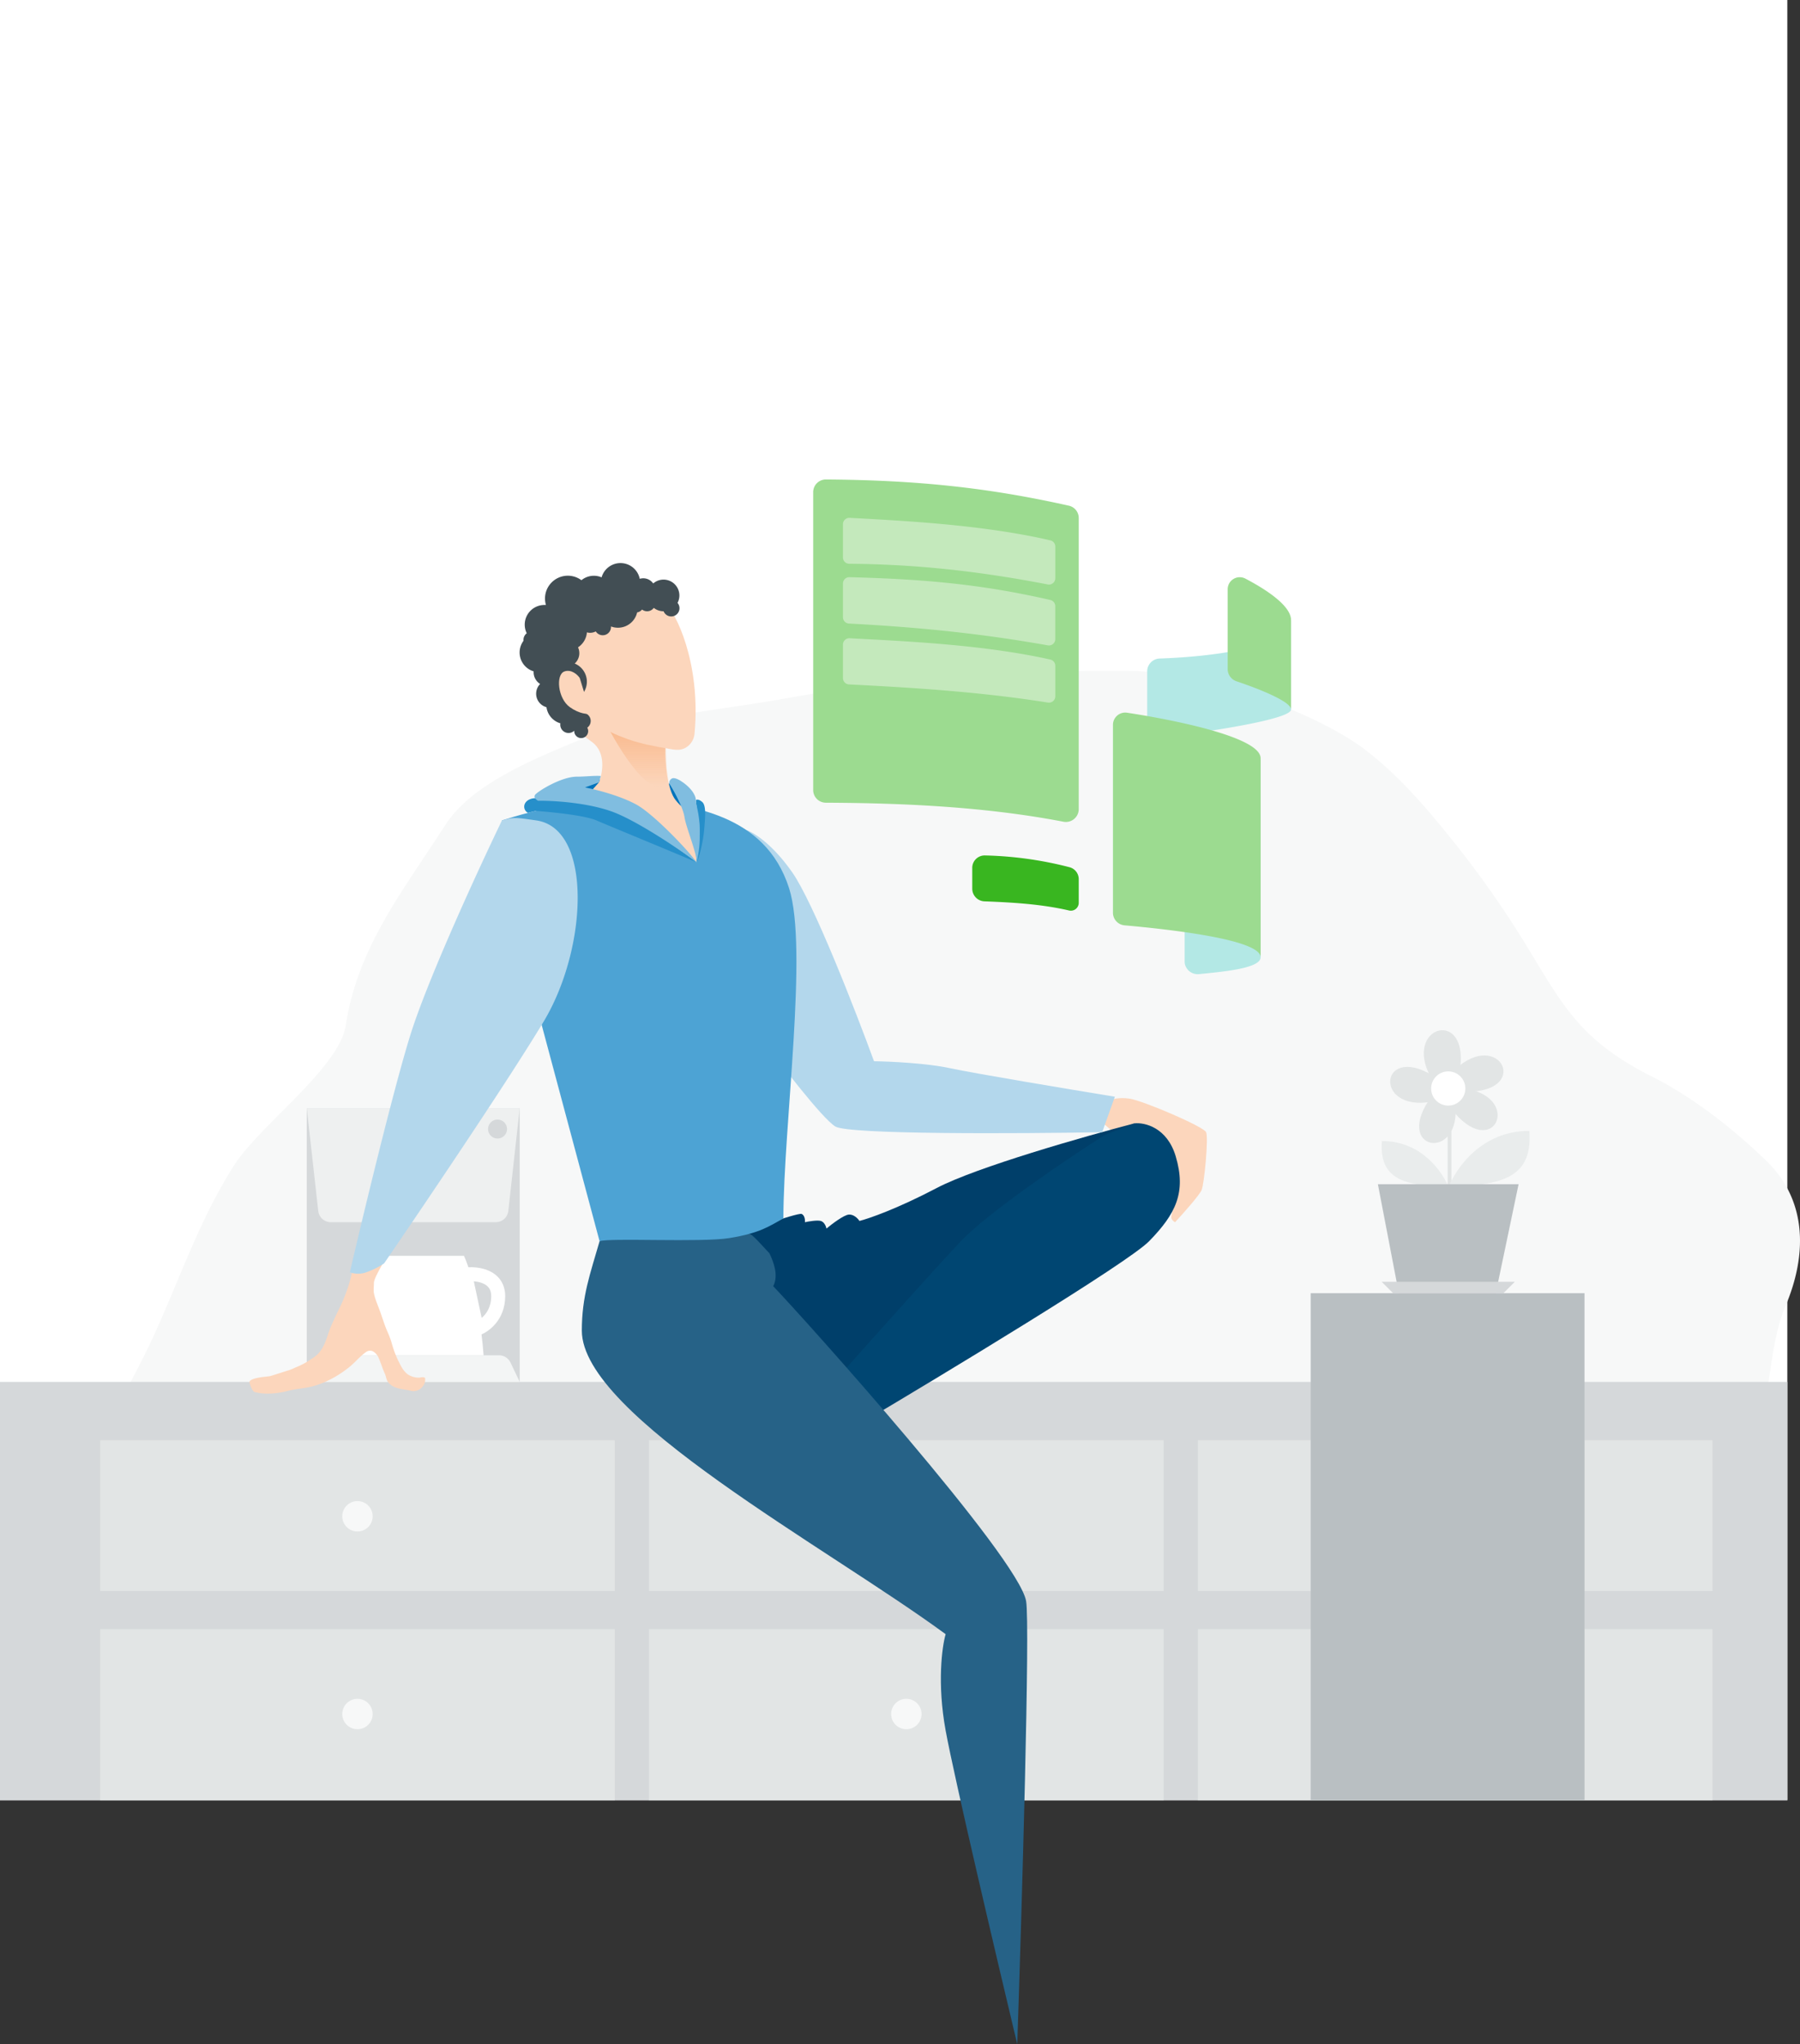 <svg xmlns="http://www.w3.org/2000/svg" xmlns:xlink="http://www.w3.org/1999/xlink" width="1420" height="1612.73" viewBox="0 0 1420 1612.73">
  <rect x="0" y="0" width="1420" height="1612.73" fill="#333333" stroke="none"/>
  <defs>
    <mask id="a" x="429.77" y="463.56" width="119.73" height="216.67" maskUnits="userSpaceOnUse">
      <path d="M472.5,617.23l-8,9,85,54-2.5-39.5c-7-2-9.5-4-14-9.5-6.63-8.1-8.33-30.5-8-41,5.24,1,7.46,1.41,10.18,1.3,6.73-.26,12.09-5.9,12.72-12.61,5.31-56.22-15.39-97-22.9-102.19-8-5.5-10.5-14.5-39-13s-53,23.5-56,60.5,24,51,37.5,61.5C478.3,594.13,475.33,610.23,472.5,617.23Z" fill="#fcd6bc"/>
    </mask>
    <linearGradient id="b" x1="505.47" y1="-682.77" x2="505.47" y2="-639.77" gradientTransform="translate(0 1260)" gradientUnits="userSpaceOnUse">
      <stop offset="0" stop-color="#f9bb90"/>
      <stop offset="1" stop-color="#f9bb90" stop-opacity="0"/>
    </linearGradient>
  </defs>
  <rect width="1410" height="1420.23" fill="#fff"/>
  <path d="M184.45,919.71c-26.74,42-42.43,88.39-62.38,132.38-16.62,36.64-38.76,72-54.79,108.58,0,10.59-5.77,23.61,7.21,30.09,15.74,7.87,28.21,24.8,32.37,38.1,2.83,9,6,14.13,17.56,18.86,28,11.39,64.38,16.46,95.29,21,74.86,10.88,152,16.93,228.19,20.29,76.46,3.36,153.31,2,229.88,2,22.9,0,45.41.27,68.16-1.91,70.48-6.76,140.07-15.12,209.7-25.71,88.25-13.43,174.24-33.1,260.56-51.82,39.87-8.64,79.69-17.89,119.8-25.9,24.07-4.81,29.86-22.72,40.1-37.91,23.35-34.6,16.65-80.22,32.51-117.52,15.91-37.45,18.75-81.58-15.21-114.48-24.23-23.48-56.61-49.6-89.91-66.29-56.25-28.18-70.29-55.81-97.9-101.14a787.86,787.86,0,0,0-55-79.43c-21.11-26.56-44.44-55-73.53-77.34-37-28.35-125.11-62-186-62.24-112-.42-163.83,2.64-273.09,22-55.11,9.79-118.19,14.61-167.24,35.15-38.25,16-80.14,34.5-99.48,64.47-34.67,53.75-69.17,97-78.51,158.1C267.53,842.61,204.87,887.61,184.45,919.71Z" fill="#f7f8f8"/>
  <g>
    <rect y="1090.23" width="1410" height="330" fill="#d5d8da"/>
    <rect x="79" y="1136.23" width="406" height="119" fill="#e2e5e5"/>
    <rect x="79" y="1285.23" width="406" height="135" fill="#e2e5e5"/>
    <rect x="512" y="1136.23" width="406" height="119" fill="#e2e5e5"/>
    <circle cx="715" cy="1196.23" r="12" fill="#f7f8f8"/>
    <rect x="945" y="1136.23" width="406" height="119" fill="#e2e5e5"/>
    <rect x="512" y="1285.23" width="406" height="135" fill="#e2e5e5"/>
    <rect x="945" y="1285.23" width="406" height="135" fill="#e2e5e5"/>
    <circle cx="282" cy="1196.23" r="12" fill="#f7f8f8"/>
    <circle cx="282" cy="1352.23" r="12" fill="#f7f8f8"/>
    <circle cx="715" cy="1352.23" r="12" fill="#f7f8f8"/>
  </g>
  <g>
    <rect x="242" y="874.23" width="168" height="216" fill="#d5d8da"/>
    <path d="M242,874.23H410l-9,81.11a10,10,0,0,1-9.94,8.89H261a10,10,0,0,1-9.94-8.89Z" fill="#eef0f0"/>
    <path d="M242,1090.23H410l-7.28-15.3a10,10,0,0,0-9-5.7H258.31a10,10,0,0,0-9,5.7Z" fill="#f3f5f5"/>
    <circle cx="392.5" cy="890.73" r="7.5" fill="#d5d8da"/>
    <path d="M271,1069.23c.33-17.5,3.9-57.7,15.5-78.5H366c8.5,18,14,57.67,15.5,78.5Z" fill="#fff"/>
    <path d="M372.08,1055.34l-11.72-54.57,6-.74c7.68-1,18.36.18,25.3,6.3,4.5,4,6.88,9.57,6.88,16.18,0,19.22-13.5,28.65-20.63,31Zm1.69-44.51,6.21,28.9c3.55-3,7.52-8.28,7.52-17.22,0-3.46-1-6-3.16-7.93-2.57-2.27-6.58-3.42-10.57-3.75Z" fill="#fff"/>
  </g>
  <g>
    <path d="M891,866.73c-8.4-1.2-13.83.5-15.5,1.5l-7.5,16,10.5,9,48.5,55c-1,3.17-3,10-3,12s2,3.5,3,4c6.33-6.83,19.4-21.5,21-25.5,2-5,5.5-41,3.5-45.5S901.5,868.23,891,866.73Z" fill="#fcd6bc"/>
    <path d="M261.46,1045.59c1.8-4,3.61-8.09,5.59-12,4.45-8.92,8.78-20.21,10.62-29.89a20.33,20.33,0,0,1,3.43-4.61c.89-.84,1.78-2.08,3-2.42a12.05,12.05,0,0,1,3.06-.06c2.22,0,4.66-.23,6.82.32,2.95.77,10-4.16,8.5-1.16-2,4-7.51,12.94-7.51,16.44,0,2.61-.43,5.65.06,8.23.81,4.23,2.91,9,4.41,13.12,2,5.36,3.63,10.92,5.83,16.18a75.73,75.73,0,0,1,3.41,8.72c.66,2.39,1.37,4.7,2.16,7a77.91,77.91,0,0,0,5.07,11.4,21.41,21.41,0,0,0,5.22,7,15.57,15.57,0,0,0,9.29,3c1,0,3-.62,3.92-.21.21.1,1,.18,1,.38a10,10,0,0,1,0,2.57,8.92,8.92,0,0,1-1.18,3.23c-2.23,3.47-5.94,5.41-10.07,4.38-4.36-1.09-8.9-1.18-13-3a12.5,12.5,0,0,1-5-3.93c-1.31-1.52-1.52-4.43-2.36-6.26-2-4.26-3.21-8.7-5.13-13a10.27,10.27,0,0,0-4.58-5,5.38,5.38,0,0,0-4.93.4c-4.94,3.36-8.77,8.25-13.43,12-8.93,7.25-20,13.3-31.21,15.79-5.76,1.28-11.64,1.57-17.31,3.07a62.61,62.61,0,0,1-16.28,2.18,38.81,38.81,0,0,1-9.89-1.25c-2.07-.52-4.07-6.39-4.19-8.19,1.65-3.27,13.16-3.85,15.65-4.27,1.89-.29,13.49-4.23,15.33-4.69a45.07,45.07,0,0,0,5.23-2.18,58.32,58.32,0,0,0,11-5.65c3.29-2.19,5.57-3.44,8-6.42C257.08,1060.68,258.26,1052.77,261.46,1045.59Z" fill="#fcd6bc"/>
    <path d="M739,937.23c31.2-16.4,117-40.83,156-51l-53.5,65.5L665,1091.23c-32.67-38.33-97-115.1-93-115.5,5-.5,57.5-19.5,60.5-18,2.4,1.2,2.67,4.84,2.5,6.5,3-.66,9.7-1.8,12.5-1s4.17,4.34,4.5,6c4.17-3.5,13.5-10.6,17.5-11s7.33,3.17,8.5,5C685.33,961.4,707.8,953.63,739,937.23Z" fill="#003f6a"/>
    <path d="M758,979.23c22-23.2,84.5-65.33,113-83.5l24-9.5c8-.83,25.7,3.2,32.5,26,8.5,28.5,0,45.5-21,67-16.8,17.2-162.33,105.17-233,147l-33-16.5C670.5,1075.9,736,1002.43,758,979.23Z" fill="#004672"/>
    <path d="M459,1049.73c0-27,6.5-44.5,14-70.5l32.5-29,86.5,23.5c2.67,1.17,12.2,12.2,15,15,3,6.5,7.5,17,3,26,24,25,193.76,214,199.5,248.5,3.2,19.2-3.33,241-7,349.5-16-67-49.7-210.3-56.5-247.5s-2.83-66.17,0-76C652.33,1220.4,459,1116.81,459,1049.73Z" fill="#266287"/>
    <path d="M625,688.23c-16.8-24-32.33-32.66-38-34l13.5,164.5c15.17,20.67,48.1,63.6,58.5,70s144.67,5.67,210.5,4.5l10-28c-35.67-5.83-111.6-18.5-130-22.5s-47.67-5.33-60-5.5C675,797.57,641.8,712.23,625,688.23Z" fill="#b3d7ec"/>
    <path d="M473,979.23l-45.5-170-31.5-162c23.17-7.5,77.3-21.4,108.5-17,39,5.5,99,11,118,70.5,15.2,47.6-4.33,186.5-4.5,260.5-11,6-18,11.5-42.5,15.5C553.38,980.35,480.83,976.4,473,979.23Z" fill="#4da3d4"/>
    <path d="M470,614.73l59,3.5,16.5,33L491,636.73l-36.5-13Z" fill="#0073bb"/>
    <path d="M323.5,817.23c13.6-44,54-131.66,72.5-170,9.5-2.5,9.5-2.5,27,0h0c44.76,6.4,40.5,101,6,158.5-27.6,46-95.5,146.5-126,191a62.78,62.78,0,0,1-14,7,19.34,19.34,0,0,1-13,0C286.17,959.9,309.9,861.23,323.5,817.23Z" fill="#b3d7ec"/>
    <path d="M472.5,617.23l-8,9,85,54-2.5-39.5c-7-2-9.5-4-14-9.5-6.63-8.1-8.33-30.5-8-41,5.24,1,7.46,1.41,10.18,1.3,6.73-.26,12.09-5.9,12.72-12.61,5.31-56.22-15.39-97-22.9-102.19-8-5.5-10.5-14.5-39-13s-53,23.5-56,60.5,24,51,37.5,61.5C478.3,594.13,475.33,610.23,472.5,617.23Z" fill="#fcd6bc"/>
    <g mask="url(#a)">
      <path d="M495.5,583.23c10,3.6,23.83,6.17,29.5,7l4,13c1.17,5.67.7,17-10.5,17s-29.33-28.66-37-43C482,577.73,485.5,579.63,495.5,583.23Z" fill="url(#b)"/>
    </g>
    <path d="M414,634.23c1.6-3.6,6-4.5,8-4.5,11.33,0,37.6.9,52,4.5s59,33,75.5,46c1.5-6.16,2.5-21,2.5-27,0-5.33-3-17-3-22,.5-.5,2.2-.9,5,1.5,3.5,3,2.11,14.12,1.5,22-.5,6.5-3.17,20.34-6,25.5-19.83-8.5-69.8-29-79-33s-35.83-6.66-48-7.5l-6,1.5A5.42,5.42,0,0,1,414,634.23Z" fill="#268fca"/>
    <path d="M461.5,621.23c8,1.5,27.3,6.3,40.5,13.5s40.33,35.34,47.5,45.5c.5-6.5-8.3-27.5-9.5-35.5s-8.5-21.16-12-26.5a3.85,3.85,0,0,1,2-4c2-1.2,6.17,1.17,8,2.5,3.67,2.34,11,8.6,11,15,0,3.81,3.5,11.5,3,27.5a79.12,79.12,0,0,1-2.5,21c-10.33-8-45.5-31.9-65.5-39.5s-48-9.16-59.5-9c-1.33-.66-3.7-2.5-2.5-4.5,1.5-2.5,20.5-14.5,33-14.5,6.8,0,14.83-1,19-.5l-1.5,5Z" fill="#80bde0"/>
    <path d="M504.69,456.65a15.5,15.5,0,0,0-30.1-1.17,15.5,15.5,0,0,0-15.91,2.26,18,18,0,0,0-28,19.54h-1.22a15.5,15.5,0,0,0-13.92,22.32,6.5,6.5,0,0,0-2.58,5.18v.78a15.51,15.51,0,0,0,8,24.07v.65a11,11,0,0,0,5.14,9.31,11,11,0,0,0,5,18.32,15.5,15.5,0,0,0,11,12.74,6.09,6.09,0,0,0-.1,1.13,6.51,6.51,0,0,0,11,4.69v.31a5.5,5.5,0,1,0,10.28-2.71,6.5,6.5,0,0,0-2.74-11.7,15.6,15.6,0,0,0,1.46-6.59,15.35,15.35,0,0,0-2.41-8.3,15.5,15.5,0,0,0-2.45-21.78,15.33,15.33,0,0,0-3.76-2.22,11,11,0,0,0,2.62-12.8,15.53,15.53,0,0,0,7-11.79,9.48,9.48,0,0,0,2.54.34,9.65,9.65,0,0,0,4.46-1.1,6.5,6.5,0,0,0,12-3.4v-.51a15.52,15.52,0,0,0,20-9,16.43,16.43,0,0,0,.62-2.07,6.56,6.56,0,0,0,3.9-2.27,6.5,6.5,0,0,0,9.12-1.16l.12-.16a12.47,12.47,0,0,0,7.74,2.68,6.5,6.5,0,1,0,11-6.61A12.5,12.5,0,0,0,515.3,460.3a9.53,9.53,0,0,0-10.61-3.65Z" fill="#424e54" fill-rule="evenodd"/>
    <path d="M445.21,529.74c5.55-2,10.4,2.56,12.13,5.12L466,563c-2.31.57-8.83.34-16.46-5.12C440,551.08,438.29,532.3,445.21,529.74Z" fill="#fcd6bc"/>
  </g>
  <g>
    <rect x="1142" y="869.23" width="3" height="68" fill="#e2e5e5"/>
    <rect x="1034" y="1020.23" width="216" height="400" fill="#b9bfc2"/>
    <path d="M1130.67,853.16c-28.07-44.72,33.18-61.24,19.82-2.71Z" fill="#e2e5e5"/>
    <path d="M1147.85,843.69c35.89-33.28,61.51,19.64,5.9,17.59Z" fill="#e2e5e5"/>
    <path d="M1154.27,858.48c48.5,6.56,23.92,60-9.83,15.73Z" fill="#e2e5e5"/>
    <path d="M1147.81,869.31c6.76,48.47-51.31,39.19-17.79-5.23Z" fill="#e2e5e5"/>
    <path d="M1129.87,869.05c-48.1,9-41.54-49.42,4.4-18Z" fill="#e2e5e5"/>
    <circle cx="1142.5" cy="858.73" r="13.5" fill="#fff"/>
    <path d="M1142.5,937.24c5.67-15.17,26.4-45.4,64-45C1209.5,933.24,1179,933.74,1142.5,937.24Z" fill="#e9ecec"/>
    <path d="M1143,937.23c-4.68-12.47-21.79-37.32-52.83-37C1087.69,933.94,1112.87,934.36,1143,937.23Z" fill="#e9ecec"/>
    <path d="M1198,934.23H1087l16.5,86H1180Z" fill="#b9bfc2"/>
    <path d="M1090,1011.23l9,9h87l9-9Z" fill="#d5d8da"/>
  </g>
  <g>
    <path d="M851,638.38V408.67a9.93,9.93,0,0,0-7.75-9.71c-64-14.36-120.45-20.2-191.74-20.69a10,10,0,0,0-10,10v235a10,10,0,0,0,10,10c61.88.27,126.24,3.26,187.39,15a10.15,10.15,0,0,0,11.91-8A9.91,9.91,0,0,0,851,638.38Z" fill="#9cdb90"/>
    <path d="M851,712.35V693.66a9.72,9.72,0,0,0-7.14-9.46A290.89,290.89,0,0,0,777,674.88a9.78,9.78,0,0,0-10,9.56v16.65a10,10,0,0,0,9.64,10c22.31.86,44.93,2.16,66.72,7.21a6.2,6.2,0,0,0,7.47-4.61A6.07,6.07,0,0,0,851,712.35Z" fill="#39b620"/>
    <path d="M941.81,618.72c21.89-6,52.69-14.23,52.69-20.49v157c0,8.64-28.67,11.3-48.67,13.27a10.31,10.31,0,0,1-11.28-9.24c0-.31,0-.62,0-.93v-130A9.94,9.94,0,0,1,941.81,618.72Z" fill="#b3e8e5"/>
    <path d="M916.12,581.9c39.8-4.93,102.38-14.53,102.38-22.17v-71c0,22.06-63.89,29.48-103.61,30.79A10.18,10.18,0,0,0,905,529.65V572a9.9,9.9,0,0,0,9.85,10A9,9,0,0,0,916.12,581.9Z" fill="#b3e8e5"/>
    <path d="M878,720.08V572a9.7,9.7,0,0,1,9.57-9.83,10.23,10.23,0,0,1,1.56.11C920.22,567,994.5,580.8,994.5,598.21v157c0-14.64-78.13-22.58-107.39-25.2A10,10,0,0,1,878,720.08Z" fill="#9cdb90"/>
    <path d="M968.5,527.86V465.12a9.52,9.52,0,0,1,13.85-8.7c17,8.89,36.15,21.6,36.15,32.81v70.5c0-6.29-25.45-16.34-43-22.23A10.21,10.21,0,0,1,968.5,527.86Z" fill="#9cdb90"/>
    <path d="M665,439.73v-26.2a5,5,0,0,1,5-5h.28c39.86,2.23,104.13,5.16,158.41,17.79a5,5,0,0,1,3.82,4.84v25a5,5,0,0,1-6,4.92c-49.21-9.55-100.29-15.94-156.52-16.3a5,5,0,0,1-5-5Z" fill="#c4e9bc"/>
    <path d="M665,487V460.35a5,5,0,0,1,5-5h.12c59,1.56,104.31,5.55,158.51,18a5,5,0,0,1,3.87,4.86v26a5,5,0,0,1-5,5,4.87,4.87,0,0,1-.93-.08c-51-9.08-100.5-14.26-156.83-17.19A5,5,0,0,1,665,487Z" fill="#c4e9bc"/>
    <path d="M665,535V508.53a5,5,0,0,1,5-5h.28c39.85,2.19,104.1,4.66,158.37,16.82a5,5,0,0,1,3.86,4.85v24.14a5,5,0,0,1-5,5,4.76,4.76,0,0,1-.84-.07c-51-8.08-100.56-11.48-156.92-14.32A5,5,0,0,1,665,535Z" fill="#c4e9bc"/>
  </g>
</svg>
